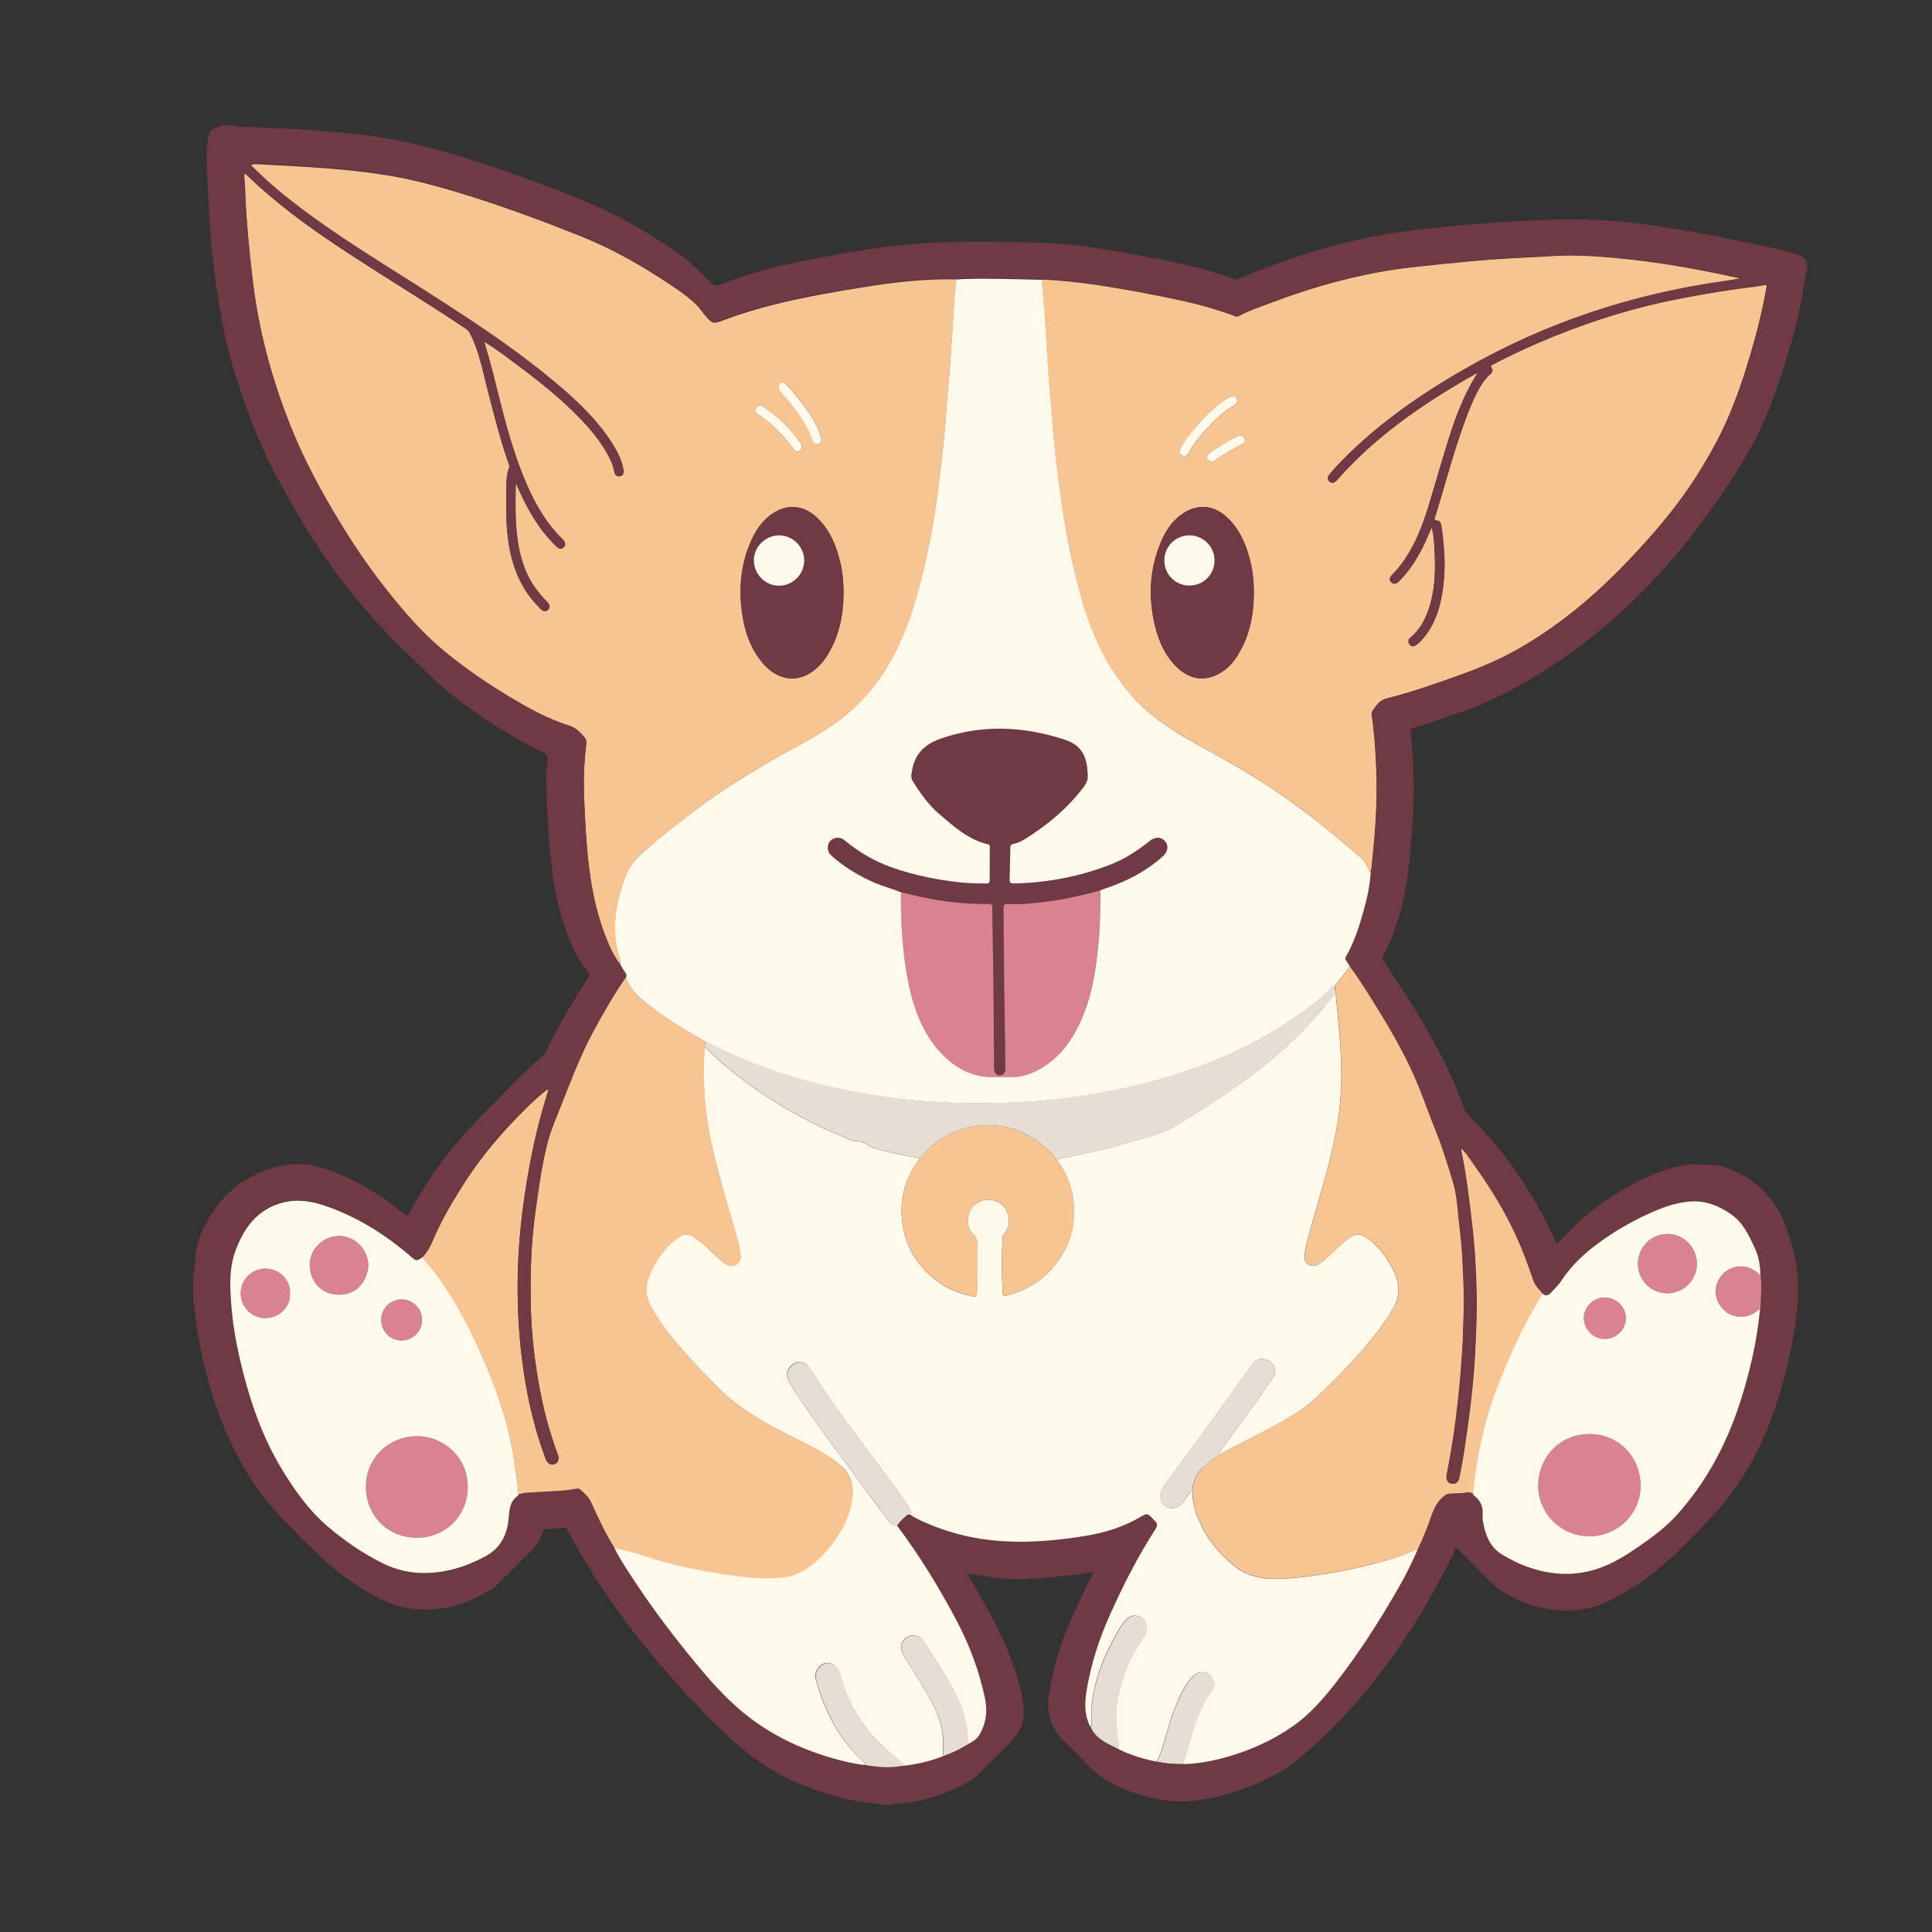 <?xml version="1.0" encoding="UTF-8"?>
<svg xmlns="http://www.w3.org/2000/svg" xmlns:xlink="http://www.w3.org/1999/xlink" width="375pt" height="375pt" viewBox="0 0 375 375" version="1.2">
<rect x="0" y="0" width="375" height="375" fill="#333333" stroke="none"/>
<defs>
<clipPath id="clip1">
  <path d="M 37.5 24.285 L 350.965 24.285 L 350.965 350.363 L 37.5 350.363 Z M 37.5 24.285 "/>
</clipPath>
</defs>
<g id="surface1">
<path style=" stroke:none;fill-rule:nonzero;fill:rgb(97.249%,77.249%,57.249%);fill-opacity:1;" d="M 181.949 96.051 C 182.453 92.422 182.82 88.797 183.238 85.168 C 183.488 82.91 183.59 80.637 183.773 78.363 C 184.043 75.105 184.344 71.844 184.578 68.582 C 184.695 66.844 184.812 65.09 184.93 63.352 C 185.113 60.477 185.23 57.602 185.598 54.723 C 185.613 54.559 185.598 54.391 185.598 54.223 C 179.508 54.074 173.469 54.793 167.477 55.762 C 158.324 57.25 149.188 58.855 140.453 62.148 C 138.297 62.965 138.297 62.883 136.738 61.059 C 136.172 60.391 135.703 59.641 135.031 59.02 C 132.906 57.031 130.465 55.477 128.023 53.906 C 123.168 50.762 118.117 48.02 112.746 45.863 C 105.902 43.105 98.977 40.547 91.945 38.309 C 87.297 36.836 82.609 35.465 77.824 34.512 C 68.621 32.723 59.27 32.391 49.965 31.871 C 49.562 31.855 49.129 31.805 48.762 32.07 C 48.844 32.406 49.129 32.574 49.348 32.773 C 52.207 35.633 55.336 38.207 58.566 40.633 C 65.344 45.715 72.555 50.176 79.699 54.707 C 89.738 61.078 99.777 67.465 108.848 75.223 C 112.613 78.43 116.125 81.875 118.805 86.086 C 119.809 87.66 120.695 89.297 121.012 91.188 C 121.113 91.789 120.996 92.355 120.273 92.457 C 119.574 92.559 119.289 92.039 119.203 91.438 C 119.086 90.719 118.836 90.051 118.535 89.398 C 117.164 86.457 115.172 83.965 112.965 81.625 C 109.031 77.461 104.531 73.918 99.945 70.508 C 98.055 69.102 96.164 67.664 94.141 66.426 C 94.09 66.359 94.023 66.293 93.957 66.41 C 93.938 66.426 94.004 66.492 94.039 66.527 C 95.262 70.539 96.23 74.602 97.25 78.664 C 98.605 84.031 100.145 89.332 102.387 94.395 C 104.094 98.273 106.219 101.871 109.297 104.844 C 109.918 105.445 109.785 106.215 109.098 106.449 C 108.578 106.633 108.246 106.332 107.926 106.016 C 106.086 104.242 104.562 102.238 103.258 100.047 C 102.105 98.125 101.148 96.102 100.129 93.844 C 100.113 94.195 100.098 94.328 100.098 94.445 C 100.047 97.809 99.996 101.184 100.43 104.527 C 100.898 108.039 101.871 111.367 103.977 114.293 C 104.699 115.293 105.5 116.195 106.355 117.082 C 106.738 117.484 106.789 117.938 106.402 118.355 C 106.02 118.754 105.551 118.723 105.133 118.387 C 104.98 118.27 104.848 118.121 104.715 117.984 C 100.547 113.855 98.926 108.691 98.438 103.023 C 98.207 100.18 98.254 97.34 98.289 94.512 C 98.305 93.258 98.371 92.004 98.84 90.82 C 98.941 90.566 98.859 90.383 98.789 90.184 C 97.133 85.52 95.965 80.723 94.707 75.957 C 93.703 72.094 93.02 68.133 91.129 64.555 C 90.926 64.172 90.641 63.969 90.34 63.77 C 83.012 58.836 75.449 54.289 68.055 49.457 C 61.777 45.363 55.637 41.066 50.066 36.016 C 49.23 35.266 48.426 34.48 47.555 33.66 C 47.488 33.828 47.438 33.91 47.438 33.977 C 47.355 34.711 47.523 35.414 47.555 36.133 C 47.738 42.234 48.324 48.289 49.047 54.355 C 50.199 64.152 52.742 73.582 56.391 82.727 C 58.348 87.625 60.676 92.324 63.301 96.902 C 66.781 102.973 70.531 108.875 74.879 114.359 C 78.344 118.723 81.957 122.949 86.293 126.527 C 90.191 129.738 94.34 132.598 98.656 135.207 C 102.457 137.496 106.32 139.652 110.586 140.988 C 111.941 141.406 112.777 142.379 113.598 143.379 C 113.816 143.648 113.852 143.984 113.801 144.332 C 113.449 147.426 113.246 150.535 113.348 153.645 C 113.465 157.406 113.648 161.152 113.969 164.898 C 114.453 170.582 115.371 176.164 117.43 181.516 C 118.234 183.605 119.086 185.645 120.508 187.398 C 120.508 186.297 120.039 185.309 119.824 184.238 C 118.805 179.059 119.738 174.191 121.781 169.395 C 122.734 167.172 124.477 165.75 126.184 164.277 C 129.477 161.418 132.906 158.727 136.438 156.152 C 140.488 153.211 144.723 150.535 149.055 148.027 C 153.172 145.637 157.438 143.531 161.402 140.871 C 166.039 137.762 169.688 133.75 172.516 128.969 C 175.727 123.555 177.602 117.633 179.074 111.566 C 180.312 106.449 181.215 101.27 181.949 96.051 Z M 151.129 75.121 C 151.098 74.688 151.348 74.418 151.684 74.25 C 152.066 74.066 152.383 74.316 152.637 74.57 C 153.809 75.773 154.812 77.094 155.816 78.43 C 157.02 80.035 158.141 81.691 158.926 83.547 C 159.109 83.996 159.246 84.484 159.395 84.969 C 159.578 85.551 159.328 85.988 158.793 86.156 C 158.207 86.32 157.84 85.969 157.672 85.418 C 157.172 83.715 156.301 82.207 155.281 80.754 C 154.09 79.066 152.785 77.477 151.465 75.906 C 151.262 75.672 151.078 75.438 151.129 75.121 Z M 146.797 79.184 C 147.23 78.562 147.852 78.73 148.352 79.066 C 151.129 80.953 153.504 83.277 155.43 86.055 C 155.562 86.238 155.664 86.438 155.648 86.672 C 155.699 87.156 155.43 87.492 155.012 87.641 C 154.477 87.828 154.16 87.41 153.941 87.039 C 153.07 85.668 151.918 84.531 150.777 83.395 C 149.742 82.344 148.586 81.422 147.363 80.605 C 146.863 80.27 146.312 79.852 146.797 79.184 Z M 160.617 127.148 C 159.98 128.168 159.227 129.086 158.309 129.871 C 154.828 132.816 150.797 132.027 147.969 128.637 C 145.625 125.828 144.504 122.484 144.02 118.938 C 143.348 114.059 143.801 109.277 145.891 104.746 C 146.711 102.957 147.785 101.336 149.355 100.113 C 152.5 97.656 155.98 97.855 158.809 100.715 C 161.203 103.141 162.406 106.164 163.145 109.41 C 163.578 111.281 163.746 113.203 163.711 115.125 C 163.695 119.391 162.895 123.453 160.617 127.148 Z M 160.617 127.148 "/>
<path style=" stroke:none;fill-rule:nonzero;fill:rgb(97.249%,77.249%,57.249%);fill-opacity:1;" d="M 342.332 55.375 C 340.641 55.676 338.918 55.859 337.211 56.094 C 332.574 56.766 327.941 57.551 323.355 58.535 C 314.738 60.391 306.441 63.168 298.359 66.66 C 295.445 67.914 292.586 69.301 289.773 70.758 C 289.457 70.926 289.188 71.023 289.508 71.461 C 289.859 71.926 289.59 72.363 289.207 72.695 C 288.535 73.266 288.016 73.949 287.551 74.688 C 286.328 76.625 285.457 78.73 284.652 80.871 C 282.211 87.293 280.555 93.945 278.496 100.48 C 278.379 100.832 278.363 101.066 278.848 101.066 C 279.434 101.082 279.652 101.535 279.734 102.02 C 279.984 103.66 280.172 105.332 280.285 106.984 C 280.473 109.695 280.355 112.367 279.938 115.043 C 279.449 118.188 278.48 121.145 276.438 123.668 C 275.969 124.254 275.469 124.824 274.832 125.242 C 274.379 125.543 273.91 125.543 273.578 125.074 C 273.242 124.621 273.309 124.172 273.727 123.805 C 275.852 122.031 276.941 119.676 277.66 117.082 C 278.648 113.488 278.613 109.812 278.395 106.148 C 278.328 104.945 278.277 103.691 277.859 102.406 C 277.41 103.457 277.023 104.395 276.59 105.332 C 275.301 108.09 273.711 110.664 271.535 112.852 C 271.086 113.305 270.551 113.57 270.012 112.988 C 269.496 112.434 269.828 111.969 270.246 111.531 C 271.973 109.828 273.258 107.82 274.363 105.68 C 276.523 101.535 277.594 97.004 278.949 92.574 C 281.023 85.785 282.746 78.867 286.578 72.746 C 286.629 72.68 286.746 72.547 286.73 72.527 C 286.594 72.395 286.512 72.512 286.43 72.598 C 286.328 72.629 286.211 72.664 286.125 72.715 C 276.305 78.312 267.035 84.633 259.504 93.211 C 258.988 93.793 258.418 93.879 258 93.445 C 257.48 92.91 257.766 92.422 258.148 91.973 C 259.656 90.168 261.312 88.527 263.035 86.922 C 269.477 80.906 276.723 75.973 284.371 71.609 C 300.113 62.598 317.031 57.031 334.984 54.559 C 335.957 54.422 336.91 54.238 337.863 54.074 C 329.883 52.285 321.883 50.848 313.77 50.094 C 310.824 49.824 307.879 49.609 304.918 49.594 C 302.023 49.574 299.129 49.875 296.234 49.992 C 288.973 50.293 281.742 51.047 274.496 51.832 C 264.758 52.887 255.422 55.461 246.305 58.922 C 244.297 59.672 242.254 60.34 240.363 61.395 C 240.078 61.562 239.895 61.43 239.66 61.344 C 236.332 60.125 232.949 59.137 229.488 58.387 C 223.832 57.164 218.145 56.078 212.402 55.242 C 209.039 54.758 205.66 54.406 202.266 54.258 C 202.129 55.609 202.43 56.949 202.516 58.301 C 202.582 59.34 202.648 60.41 202.75 61.445 C 203 64.438 203.102 67.43 203.301 70.422 C 203.551 73.984 203.82 77.562 204.137 81.121 C 204.438 84.465 204.758 87.793 205.141 91.121 C 206.062 98.91 207.316 106.652 209.34 114.242 C 210.395 118.168 211.668 122.016 213.457 125.676 C 214.996 128.82 216.906 131.746 219.18 134.453 C 222.594 138.5 226.879 141.406 231.445 143.934 C 237.367 147.191 243.273 150.484 248.832 154.348 C 252.645 156.988 256.344 159.816 259.855 162.84 C 261.262 164.062 262.703 165.246 264.125 166.453 C 264.625 166.871 264.926 167.438 265.246 168.008 C 265.496 168.441 265.578 168.961 266.016 169.277 C 266.066 169.059 266.148 168.859 266.184 168.641 C 266.816 162.723 267.32 156.789 267.168 150.836 C 267.07 146.824 266.816 142.828 266.25 138.852 C 266.215 138.566 266.199 138.266 266.348 138.031 C 267.035 136.996 267.805 135.906 269.008 135.605 C 273.797 134.402 278.445 132.781 283.098 131.125 C 287.383 129.605 291.566 127.816 295.48 125.508 C 302.91 121.145 309.453 115.66 315.41 109.477 C 320.578 104.109 325.449 98.508 329.43 92.172 C 331.605 88.73 333.598 85.184 335.234 81.473 C 337.059 77.359 338.465 73.113 339.738 68.816 C 340.992 64.57 342.078 60.293 342.832 55.91 C 342.984 55.426 342.965 55.258 342.332 55.375 Z M 241.57 85.102 C 241.836 85.688 241.469 86.039 240.984 86.289 C 239.242 87.207 237.504 88.16 235.914 89.332 C 235.695 89.496 235.477 89.547 235.191 89.547 C 234.844 89.582 234.539 89.465 234.375 89.113 C 234.188 88.746 234.289 88.41 234.59 88.129 C 235.242 87.457 236.062 87.039 236.832 86.555 C 237.902 85.852 239.023 85.25 240.18 84.668 C 240.781 84.367 241.285 84.5 241.57 85.102 Z M 229.219 86.855 C 230.258 85.035 231.613 83.445 233 81.906 C 234.406 80.371 235.93 78.949 237.637 77.746 C 238.137 77.395 238.656 77.078 239.277 76.977 C 239.695 76.961 240.012 77.125 240.113 77.527 C 240.246 77.996 240.129 78.414 239.66 78.664 C 237.922 79.586 236.48 80.906 235.145 82.309 C 233.52 83.98 231.965 85.719 230.824 87.777 C 230.543 88.293 230.191 88.746 229.52 88.461 C 228.953 88.211 228.836 87.523 229.219 86.855 Z M 240.246 127.148 C 239.578 128.234 238.773 129.238 237.738 130.023 C 234.59 132.414 231.145 132.211 228.332 129.422 C 226.176 127.281 224.953 124.605 224.234 121.695 C 222.793 115.895 223.078 110.211 225.539 104.727 C 226.344 102.938 227.43 101.316 229.004 100.098 C 232.148 97.641 235.645 97.855 238.457 100.699 C 240.883 103.141 242.07 106.199 242.805 109.477 C 243.227 111.332 243.359 113.223 243.359 115.109 C 243.359 119.391 242.539 123.469 240.246 127.148 Z M 240.246 127.148 "/>
<path style=" stroke:none;fill-rule:nonzero;fill:rgb(97.249%,77.249%,57.249%);fill-opacity:1;" d="M 161.188 282.961 C 158.359 281.004 155.211 279.617 152.168 278.078 C 147.449 275.688 142.98 272.98 139.25 269.168 C 137.293 267.16 135.336 265.141 133.445 263.051 C 131.219 260.59 129.094 258.051 127.352 255.242 C 126.383 253.672 125.395 252.031 125.527 250.059 C 125.613 248.855 125.996 247.719 126.516 246.648 C 127.77 244.059 129.43 241.801 131.836 240.145 C 132.824 239.477 133.797 239.477 134.781 240.145 C 135.887 240.863 136.855 241.734 137.793 242.652 C 138.68 243.539 139.602 244.391 140.605 245.145 C 141.34 245.695 142.16 245.98 142.996 245.461 C 143.852 244.926 143.867 244.008 143.734 243.137 C 143.566 242.133 143.332 241.133 143.066 240.145 C 141.828 235.715 140.473 231.301 139.316 226.855 C 138.195 222.539 137.191 218.195 136.875 213.715 C 136.738 211.891 136.621 210.051 136.656 208.23 C 136.691 206.574 136.574 204.887 136.926 203.25 C 136.926 202.914 136.926 202.578 136.926 202.227 C 136.809 202.145 136.707 202.043 136.59 201.977 C 133.344 200.156 130.148 198.25 127.152 196.027 C 124.828 194.305 122.484 192.598 121.496 189.672 C 119.188 193 117.18 196.492 115.254 200.039 C 112.68 204.785 110.789 209.852 108.797 214.867 C 107.91 217.109 106.922 219.332 106.32 221.656 C 105.148 226.219 104.512 230.898 103.879 235.582 C 103.156 240.812 102.957 246.062 102.992 251.312 C 103.008 255.227 103.242 259.152 103.727 263.051 C 104.262 267.246 105 271.375 106.07 275.469 C 106.688 277.828 107.441 280.152 108.293 282.441 C 108.598 283.246 108.328 283.914 107.66 284.18 C 106.973 284.465 106.336 284.148 105.984 283.363 C 105.902 283.16 105.836 282.945 105.75 282.742 C 103.375 276.355 102.004 269.754 101.219 263 C 100.648 258.184 100.43 253.352 100.48 248.504 C 100.547 242.887 101.051 237.305 101.887 231.734 C 102.723 226.137 103.828 220.586 105.398 215.152 C 105.75 213.949 106.102 212.727 106.473 211.473 C 106.07 211.539 105.887 211.758 105.668 211.926 C 103.742 213.445 102.035 215.203 100.312 216.957 C 96.215 221.172 92.551 225.684 89.453 230.684 C 87.48 233.875 85.555 237.121 84.102 240.598 C 83.562 241.867 82.961 243.055 81.992 244.039 C 82.559 245.059 83.465 245.828 84.168 246.75 C 87.797 251.48 90.574 256.695 93.02 262.098 C 94.691 265.789 96.18 269.551 97.418 273.43 C 98.672 277.375 99.512 281.406 100.098 285.5 C 100.312 287.055 100.582 288.629 100.613 290.199 C 101.148 289.965 101.719 289.883 102.305 289.848 C 105.516 289.582 108.762 289.648 111.941 289.062 C 112.125 289.027 112.328 288.98 112.496 289.129 C 113.383 289.863 114.25 290.582 114.738 291.672 C 116.109 294.715 117.516 297.738 119.289 300.566 C 121.48 301.031 123.637 301.602 125.781 302.32 C 129.828 303.656 134.012 304.594 138.23 305.297 C 142.246 305.965 146.262 306.602 150.359 306.414 C 151.715 306.348 153.07 306.25 154.359 305.73 C 156.652 304.812 158.527 303.273 160.148 301.469 C 162.59 298.742 164.48 295.684 165.25 292.055 C 165.719 289.863 165.688 287.758 164.332 285.836 C 163.512 284.566 162.34 283.781 161.188 282.961 Z M 161.188 282.961 "/>
<path style=" stroke:none;fill-rule:nonzero;fill:rgb(97.249%,77.249%,57.249%);fill-opacity:1;" d="M 293.539 238.207 C 291.281 233.59 288.504 229.297 285.492 225.133 C 284.938 224.379 284.469 223.562 283.668 222.891 C 283.668 223.16 283.633 223.328 283.668 223.477 C 284.621 228.023 285.156 232.621 285.707 237.219 C 286.262 241.949 286.547 246.699 286.629 251.445 C 286.695 255.375 286.496 259.305 286.293 263.215 C 286.145 265.875 285.91 268.551 285.609 271.191 C 285.238 274.469 284.789 277.746 284.305 281.004 C 284.02 282.945 283.633 284.883 283.266 286.82 C 283.098 287.691 282.547 288.094 281.809 287.977 C 281.09 287.875 280.738 287.309 280.824 286.402 C 280.84 286.238 280.871 286.07 280.906 285.902 C 281.105 284.832 281.309 283.781 281.508 282.711 C 282.16 279.016 282.664 275.305 283.066 271.574 C 283.418 268.348 283.684 265.105 283.883 261.863 C 284.02 259.773 284.02 257.684 284.117 255.609 C 284.305 252.066 284.07 248.539 283.934 245.012 C 283.816 242.203 283.484 239.41 283.184 236.633 C 282.949 234.477 282.848 232.305 282.277 230.215 C 281.66 227.891 280.891 225.602 280.137 223.293 C 279.266 220.617 278.113 218.059 277.156 215.438 C 276.105 212.527 275 209.652 273.645 206.875 C 271.469 202.363 268.891 198.051 266.23 193.82 C 264.91 191.73 263.605 189.621 262.117 187.648 C 261.746 187.836 261.613 188.219 261.363 188.52 C 260.594 189.457 259.84 190.391 259.086 191.328 C 259.137 191.781 259.203 192.23 259.254 192.684 C 259.32 193.234 259.371 193.785 259.438 194.336 C 259.656 196.379 259.809 198.418 259.992 200.457 C 260.242 203.281 260.359 206.105 260.375 208.934 C 260.375 210.555 260.309 212.191 260.156 213.832 C 259.84 217.375 259.137 220.852 258.336 224.297 C 257.145 229.344 255.574 234.293 254.184 239.293 C 253.781 240.73 253.363 242.184 253.246 243.672 C 253.199 244.41 253.398 245.078 254.086 245.461 C 254.754 245.828 255.441 245.73 256.059 245.328 C 256.426 245.094 256.793 244.828 257.129 244.523 C 258.453 243.34 259.758 242.117 261.078 240.93 C 263.02 239.207 264.09 239.207 266.047 240.762 C 268.004 242.336 269.379 244.34 270.48 246.531 C 271.754 249.023 271.887 251.531 270.398 253.988 C 269.711 255.125 269.008 256.262 268.223 257.348 C 264.875 261.91 260.977 266.008 256.93 269.938 C 255.273 271.543 253.516 273.047 251.559 274.301 C 246.738 277.375 241.453 279.566 236.516 282.441 C 235.379 283.363 234.09 284.082 233.117 285.219 C 232.133 286.355 231.613 287.656 231.48 289.129 C 231.43 290.816 231.746 292.457 232.332 294.027 C 233.789 297.941 236.215 301.148 239.441 303.809 C 242.004 305.914 245.016 306.484 248.094 306.414 C 251.039 306.348 254 305.996 256.93 305.512 C 262.082 304.66 267.168 303.574 272.137 301.918 C 273.191 301.566 274.145 300.98 275.266 300.781 C 276.32 298.574 277.242 296.301 278.027 293.996 C 278.531 292.539 279.234 291.27 280.473 290.316 C 280.789 290.066 281.105 289.914 281.523 289.914 C 282.547 289.883 283.582 289.883 284.605 289.715 C 285.191 289.613 285.625 289.699 286.059 290.082 C 286.242 286.789 286.812 283.527 287.465 280.301 C 288.871 273.43 291.43 266.961 294.359 260.609 C 295.797 257.5 297.422 254.488 299.211 251.562 C 299.328 251.379 299.379 251.164 299.461 250.945 C 298.793 250.141 298.059 249.422 297.707 248.371 C 296.484 244.941 295.145 241.516 293.539 238.207 Z M 293.539 238.207 "/>
<path style=" stroke:none;fill-rule:nonzero;fill:rgb(97.249%,77.249%,57.249%);fill-opacity:1;" d="M 205.176 225.117 C 203.316 222.859 201.176 221.02 198.465 219.816 C 195.305 218.41 192.039 218.094 188.695 218.68 C 184.562 219.398 181.23 221.59 178.555 224.781 C 175.441 228.945 174.32 233.574 175.391 238.656 C 176.246 242.703 178.402 245.965 181.684 248.473 C 183.824 250.109 186.25 251.078 188.859 251.629 C 189.23 251.715 189.598 251.781 189.613 251.195 C 189.648 250.344 189.73 249.473 189.75 248.621 C 189.766 246.363 189.715 244.105 189.781 241.852 C 189.816 240.863 189.598 240.129 188.844 239.426 C 187.742 238.422 187.59 236.551 188.277 235.098 C 189.012 233.492 190.703 232.773 191.973 232.84 C 193.531 232.922 194.816 233.66 195.469 235.145 C 196.105 236.602 195.988 238.023 195.02 239.324 C 194.836 239.578 194.633 239.777 194.617 240.113 C 194.582 241.297 194.516 242.504 194.465 243.688 C 194.398 246.031 194.535 248.355 194.602 250.695 C 194.617 251.43 194.785 251.598 195.52 251.414 C 199.52 250.426 202.734 248.254 205.207 244.992 C 207.5 241.969 208.57 238.473 208.488 234.711 C 208.406 231.199 207.285 227.973 205.176 225.117 Z M 205.176 225.117 "/>
<path style=" stroke:none;fill-rule:nonzero;fill:rgb(90.199%,87.059%,83.139%);fill-opacity:1;" d="M 172.23 294.848 C 172.715 295.48 173.148 296.301 174.188 296.168 C 174.672 295.434 175.309 294.848 175.961 294.262 C 176.277 293.977 176.547 293.945 176.898 294.145 C 176.863 293.594 176.766 293.059 176.445 292.574 C 174.453 289.496 172.164 286.637 170.004 283.695 C 165.652 277.777 161.137 271.977 157.289 265.691 C 156.566 264.52 155.312 264.137 154.207 264.703 C 153.004 265.324 152.5 266.695 153.086 267.965 C 153.406 268.633 153.789 269.285 154.207 269.922 C 157.855 275.52 161.871 280.871 165.855 286.238 C 167.996 289.098 170.086 291.988 172.23 294.848 Z M 172.23 294.848 "/>
<path style=" stroke:none;fill-rule:nonzero;fill:rgb(90.199%,87.059%,83.139%);fill-opacity:1;" d="M 220.719 313.656 C 219.684 313.453 218.914 314.055 218.293 314.793 C 217.559 315.66 217.023 316.68 216.469 317.668 C 213.641 322.801 211.684 328.168 211.852 334.133 C 211.867 334.504 211.984 334.922 211.719 335.254 C 211.836 335.504 211.953 335.758 212.086 335.988 C 213.289 337.848 215.297 338.598 217.156 339.551 C 217.305 338.816 217.055 338.113 216.973 337.41 C 216.672 335.039 216.504 332.648 216.906 330.289 C 217.707 325.727 219.414 321.512 222.125 317.699 C 223.297 316.094 222.578 314.008 220.719 313.656 Z M 220.719 313.656 "/>
<path style=" stroke:none;fill-rule:nonzero;fill:rgb(90.199%,87.059%,83.139%);fill-opacity:1;" d="M 187.941 337.879 C 187.941 334.719 186.969 331.812 185.613 329.02 C 183.84 325.359 181.398 322.098 179.391 318.57 C 178.906 317.734 177.652 317.266 176.863 317.5 C 175.375 317.953 174.238 319.371 175.477 321.379 C 177.082 324.004 178.754 326.613 180.293 329.27 C 182.02 332.262 183.273 335.422 183.09 338.984 C 183.055 339.617 183.121 340.254 183.141 340.906 C 184.895 340.305 186.57 339.484 188.125 338.48 C 187.926 338.332 187.941 338.098 187.941 337.879 Z M 187.941 337.879 "/>
<path style=" stroke:none;fill-rule:nonzero;fill:rgb(90.199%,87.059%,83.139%);fill-opacity:1;" d="M 175.059 342.242 C 173.184 340.555 171.242 338.949 169.535 337.078 C 167.16 334.469 165.469 331.477 164.199 328.215 C 163.73 327.027 163.41 325.793 162.992 324.59 C 162.559 323.316 160.953 322.246 159.598 323.133 C 158.609 323.785 158.09 324.941 158.426 326.109 C 160.066 331.859 162.609 337.094 166.941 341.34 C 167.344 341.742 167.914 342.027 168.031 342.66 C 170.473 343.078 172.934 343.297 175.391 342.793 C 175.391 342.543 175.223 342.395 175.059 342.242 Z M 175.059 342.242 "/>
<path style=" stroke:none;fill-rule:nonzero;fill:rgb(90.199%,87.059%,83.139%);fill-opacity:1;" d="M 231.613 325.359 C 229.957 327.098 229.035 329.305 228.117 331.477 C 226.691 334.887 226.156 338.598 224.586 341.957 C 226.293 342.328 228.031 342.477 229.789 342.426 C 229.855 341.441 230.375 340.586 230.625 339.652 C 231.715 335.688 232.785 331.711 235.262 328.301 C 235.645 327.781 235.93 327.145 235.73 326.426 C 235.191 324.59 232.953 323.953 231.613 325.359 Z M 231.613 325.359 "/>
<path style=" stroke:none;fill-rule:nonzero;fill:rgb(90.199%,87.059%,83.139%);fill-opacity:1;" d="M 259.035 191.328 C 258.703 191.363 258.52 191.629 258.301 191.848 C 256.375 193.871 254.133 195.523 251.859 197.113 C 247.574 200.09 243.039 202.613 238.273 204.734 C 233.488 206.859 228.551 208.566 223.496 209.902 C 217.141 211.574 210.695 212.762 204.156 213.445 C 200.84 213.781 197.512 213.98 194.199 214.047 C 188.812 214.164 183.406 214.098 178.035 213.598 C 175.477 213.363 172.914 213.094 170.371 212.695 C 165.469 211.926 160.617 210.906 155.848 209.566 C 150.512 208.062 145.309 206.207 140.305 203.816 C 139.184 203.281 138.094 202.629 136.926 202.195 C 136.926 202.531 136.926 202.863 136.926 203.215 C 137.711 203.984 138.465 204.805 139.281 205.539 C 141.711 207.711 144.254 209.719 146.93 211.539 C 152.367 215.25 158.074 218.445 164.215 220.836 C 164.852 221.086 165.469 221.57 166.156 221.488 C 166.926 221.387 167.512 221.637 168.098 222.039 C 168.648 222.426 169.234 222.727 169.887 222.91 C 172.746 223.695 175.645 224.281 178.57 224.781 C 181.25 221.57 184.578 219.398 188.711 218.68 C 192.039 218.094 195.32 218.41 198.484 219.816 C 201.191 221.02 203.336 222.875 205.191 225.117 C 205.309 225.066 205.426 224.965 205.559 224.949 C 210.277 223.98 214.996 222.977 219.633 221.59 C 222.543 220.719 225.539 220.117 228.215 218.496 C 232.566 215.871 236.867 213.145 240.984 210.168 C 244.062 207.945 247.055 205.605 249.867 203.031 C 251.977 201.09 253.984 199.07 255.859 196.895 C 257.027 195.523 258.051 194.055 259.254 192.699 C 259.152 192.23 259.086 191.781 259.035 191.328 Z M 259.035 191.328 "/>
<path style=" stroke:none;fill-rule:nonzero;fill:rgb(90.199%,87.059%,83.139%);fill-opacity:1;" d="M 245.418 263.801 C 244.414 263.617 243.594 264.102 243.023 264.855 C 241.133 267.414 239.309 270.039 237.434 272.629 C 234.391 276.824 231.312 281.004 228.281 285.199 C 227.328 286.52 226.258 287.773 225.473 289.211 C 224.82 290.418 225.121 291.535 226.227 292.355 C 227.145 293.043 228.25 292.859 229.219 291.953 C 230.09 291.137 230.574 290 231.43 289.164 C 231.562 287.691 232.082 286.387 233.066 285.25 C 234.055 284.129 235.328 283.395 236.465 282.477 C 236.266 282.207 236.566 282.059 236.664 281.922 C 238.188 279.801 239.727 277.695 241.25 275.586 C 243.141 272.98 245.066 270.406 246.84 267.73 C 247.191 267.195 247.543 266.645 247.477 265.977 C 247.359 264.938 246.488 264 245.418 263.801 Z M 245.418 263.801 "/>
<g clip-path="url(#clip1)" clip-rule="nonzero">
<path style=" stroke:none;fill-rule:nonzero;fill:rgb(43.919%,22.749%,26.669%);fill-opacity:1;" d="M 274.332 141.34 C 277.074 140.438 279.801 139.453 282.562 138.551 C 289.977 136.141 296.684 132.363 303.059 128 C 309.902 123.32 316.109 117.82 321.75 111.734 C 327.508 105.531 332.477 98.727 337.043 91.605 C 339.371 87.977 341.395 84.148 343.066 80.168 C 344.992 75.555 346.43 70.789 347.82 66.008 C 349.125 61.512 349.91 56.914 350.695 52.301 C 350.965 50.777 350.578 50.078 349.109 49.523 C 346.797 48.656 344.371 48.188 341.961 47.668 C 335.07 46.164 328.16 44.828 321.18 43.809 C 315.191 42.938 309.152 42.453 303.094 42.586 C 293.941 42.789 284.84 43.539 275.734 44.527 C 265.664 45.613 255.957 48.086 246.52 51.699 C 244.465 52.484 242.371 53.168 240.43 54.223 C 240.215 54.34 240.027 54.305 239.812 54.238 C 235.613 52.719 231.312 51.566 226.945 50.68 C 221.32 49.543 215.668 48.504 209.977 47.754 C 205.91 47.219 201.812 47.051 197.711 47 C 189.633 46.918 181.531 46.75 173.484 47.734 C 166.758 48.555 160.098 49.777 153.473 51.164 C 148.82 52.133 144.305 53.504 139.867 55.211 C 138.949 55.559 138.465 55.41 137.812 54.758 C 135.352 52.215 132.859 49.707 129.777 47.887 C 129.211 47.551 128.641 47.184 128.09 46.816 C 123.203 43.625 118.102 40.863 112.68 38.691 C 107.039 36.418 101.367 34.293 95.594 32.371 C 89.957 30.484 84.301 28.711 78.477 27.523 C 68.723 25.484 58.801 25.117 48.895 24.664 C 47.672 24.613 46.418 24.75 45.215 24.332 C 44.496 24.332 43.758 24.332 43.039 24.332 C 42.988 24.383 42.938 24.465 42.871 24.48 C 40.746 25.066 40.43 25.52 40.211 28.211 C 39.941 31.555 40.293 34.898 40.43 38.223 C 40.73 45.93 41.516 53.605 42.871 61.211 C 44.094 68.148 46.152 74.836 48.676 81.406 C 50 84.867 51.473 88.262 53.195 91.555 C 59.703 104.043 67.484 115.613 77.656 125.492 C 81.59 129.32 85.406 133.266 89.855 136.527 C 94.809 140.152 99.98 143.414 105.5 146.121 C 106.152 146.441 106.371 146.793 106.305 147.512 C 106.152 149.164 105.984 150.855 106.035 152.508 C 106.086 154.73 106.203 156.957 106.32 159.18 C 106.57 163.461 106.891 167.738 107.609 171.969 C 108.363 176.414 109.633 180.695 111.609 184.758 C 112.262 186.113 113.129 187.348 114.035 188.555 C 114.418 189.055 114.402 189.422 114.051 189.957 C 111.074 194.473 108.379 199.152 106.035 204.016 C 105.887 204.316 105.75 204.602 105.484 204.836 C 101.148 208.531 97.285 212.711 93.301 216.758 C 89.504 220.617 86.008 224.73 83.098 229.312 C 81.859 231.27 80.602 233.207 79.547 235.262 C 79.215 235.934 79.031 236.098 78.359 235.547 C 73.824 231.836 68.855 228.844 63.301 226.906 C 60.156 225.816 57.078 225.652 53.73 226.504 C 46.234 228.41 41.582 233.191 38.773 240.113 C 37.918 242.203 38.004 244.477 37.668 246.648 C 37.633 246.883 37.77 247.148 37.5 247.332 C 37.5 249.004 37.5 250.676 37.5 252.348 C 37.801 253.621 37.801 254.926 37.984 256.195 C 39.125 264.168 41.133 271.895 44.445 279.266 C 47.32 285.652 51.219 291.336 56.223 296.25 C 59.77 299.762 63.152 303.441 67.266 306.316 C 69.727 308.039 72.238 309.711 75.016 310.914 C 78.562 312.449 82.258 312.703 86.059 312.148 C 89.539 311.633 92.582 310.16 95.543 308.387 C 95.93 308.172 96.266 307.855 96.566 307.535 C 98.605 305.512 100.598 303.457 102.672 301.469 C 103.91 300.281 104.797 298.895 105.383 297.305 C 105.516 296.938 105.684 296.785 106.086 296.77 C 107.207 296.719 108.312 296.637 109.414 296.535 C 109.801 296.504 109.953 296.652 110.117 296.953 C 116.375 308.707 124.324 319.238 133.344 328.984 C 136.891 332.812 140.59 336.543 144.637 339.887 C 149.539 343.914 155.129 346.555 161.168 348.363 C 164.246 349.281 167.395 349.898 170.59 350.152 C 170.738 350.168 170.941 350.117 171.023 350.316 C 171.742 350.316 172.48 350.316 173.199 350.316 C 173.316 350.152 173.484 350.184 173.652 350.168 C 177.398 349.867 181.031 349.047 184.496 347.559 C 186.316 346.773 188.16 345.973 189.613 344.602 C 192.039 342.309 194.418 339.938 196.707 337.512 C 198.164 335.973 198.816 333.969 198.699 331.91 C 198.516 328.75 197.547 325.727 196.508 322.766 C 194.785 317.836 192.324 313.254 189.664 308.773 C 189.012 307.668 188.375 306.566 187.672 305.395 C 191.855 306.082 195.871 306.785 200.004 306.449 C 204.07 306.113 208.137 305.848 212.254 305.113 C 211.184 307.336 210.195 309.426 209.191 311.5 C 206.984 316.047 205.191 320.762 204.203 325.727 C 203.703 328.215 203.066 330.707 203.738 333.297 C 204.137 334.836 204.824 336.207 205.961 337.344 C 207.703 339.082 209.492 340.754 211.148 342.559 C 213.141 344.734 215.582 346.172 218.262 347.273 C 223.062 349.246 228.031 350.168 233.219 349.332 C 236.246 348.848 239.211 348.043 242.086 346.941 C 245.668 345.57 249.098 343.883 252.059 341.406 C 256.578 337.629 260.777 333.484 264.543 328.969 C 271.57 320.559 277.344 311.312 282.145 301.449 C 282.312 301.098 282.328 300.648 282.629 300.414 C 284.77 302.539 286.914 304.609 289.004 306.734 C 289.992 307.738 291.047 308.605 292.266 309.309 C 297.152 312.082 302.34 313.285 307.93 312.219 C 311.309 311.566 314.203 309.809 317.047 308.02 C 322.938 304.309 327.672 299.277 332.375 294.262 C 338.297 287.977 342.215 280.469 344.875 272.293 C 346.516 267.262 347.754 262.113 348.473 256.863 C 348.992 253.102 349.273 249.324 348.672 245.547 C 348.305 243.156 347.586 240.848 346.797 238.559 C 344.574 232.121 340.141 228.008 333.547 226.203 C 332.391 225.883 331.203 226.27 330.051 226.086 C 328.559 225.852 327.105 226.051 325.664 226.402 C 319.961 227.789 314.988 230.684 310.273 234.043 C 307.527 236 305.203 238.391 302.844 240.766 C 302.156 241.449 302.156 241.449 301.789 240.598 C 300.184 237.004 298.242 233.609 296.148 230.266 C 293.086 225.383 289.488 220.938 285.426 216.84 C 284.906 216.305 284.371 215.77 284.117 215.035 C 281.844 208.312 278.43 202.16 274.766 196.145 C 272.773 192.867 270.633 189.672 268.492 186.48 C 268.258 186.129 268.238 185.895 268.473 185.512 C 269.629 183.52 270.383 181.363 271.117 179.207 C 272.539 174.977 273.242 170.613 273.645 166.199 C 274.113 161.152 274.48 156.102 274.379 151.039 C 274.312 148.062 274.113 145.086 273.828 142.109 C 273.844 141.707 273.863 141.492 274.332 141.34 Z M 269.059 135.625 C 267.855 135.926 267.086 137.012 266.398 138.047 C 266.25 138.281 266.266 138.566 266.301 138.867 C 266.867 142.844 267.117 146.84 267.219 150.855 C 267.371 156.805 266.867 162.738 266.23 168.66 C 266.215 168.875 266.133 169.094 266.066 169.309 C 265.879 171.902 265.363 174.41 264.641 176.902 C 263.773 179.941 262.836 182.969 261.211 185.711 C 261.062 185.977 261.129 186.18 261.277 186.395 C 261.547 186.812 261.797 187.25 262.047 187.668 C 263.539 189.641 264.859 191.746 266.164 193.836 C 268.844 198.082 271.402 202.379 273.578 206.895 C 274.918 209.668 276.02 212.543 277.09 215.453 C 278.047 218.078 279.199 220.652 280.07 223.309 C 280.824 225.602 281.594 227.891 282.211 230.23 C 282.762 232.32 282.879 234.512 283.113 236.652 C 283.418 239.441 283.766 242.234 283.867 245.027 C 284.02 248.555 284.234 252.098 284.051 255.625 C 283.953 257.715 283.953 259.805 283.816 261.879 C 283.602 265.121 283.348 268.367 282.996 271.594 C 282.598 275.32 282.094 279.031 281.441 282.727 C 281.258 283.797 281.039 284.848 280.84 285.918 C 280.805 286.086 280.773 286.254 280.754 286.422 C 280.672 287.324 281.023 287.875 281.742 287.992 C 282.48 288.109 283.031 287.707 283.199 286.84 C 283.566 284.898 283.953 282.977 284.234 281.02 C 284.723 277.762 285.172 274.484 285.543 271.207 C 285.844 268.551 286.078 265.891 286.227 263.234 C 286.445 259.32 286.629 255.391 286.562 251.465 C 286.477 246.699 286.195 241.969 285.641 237.234 C 285.105 232.641 284.57 228.023 283.602 223.492 C 283.566 223.344 283.602 223.176 283.602 222.91 C 284.402 223.578 284.887 224.398 285.426 225.148 C 288.418 229.312 291.215 233.609 293.473 238.223 C 295.094 241.516 296.418 244.961 297.57 248.438 C 297.922 249.508 298.676 250.211 299.328 251.012 C 299.949 251.629 300.449 251.48 301.02 250.879 C 301.754 250.109 302.508 249.355 303.094 248.473 C 305.203 245.246 308.047 242.77 311.176 240.578 C 314.27 238.406 317.535 236.586 321.016 235.098 C 323.391 234.078 325.832 233.273 328.426 233.172 C 331.238 233.059 333.715 234.094 335.988 235.68 C 338.281 237.285 339.402 239.727 340.539 242.152 C 341.328 243.84 341.645 245.645 341.66 247.5 C 341.98 249.656 341.711 251.812 341.594 253.973 C 341.008 260.242 339.602 266.324 337.664 272.293 C 335.035 280.352 331.121 287.691 325.414 294.012 C 323.223 296.434 320.594 298.375 317.902 300.215 C 315.559 301.816 313.148 303.34 310.457 304.293 C 305.469 306.031 300.551 305.68 295.699 303.773 C 294.277 303.207 292.922 302.504 291.598 301.719 C 289.09 300.23 288.234 297.773 287.785 295.113 C 287.715 294.73 287.699 294.328 287.734 293.945 C 287.883 292.305 287.266 291.035 285.926 290.098 C 285.508 289.73 285.074 289.648 284.469 289.73 C 283.465 289.898 282.43 289.898 281.391 289.934 C 280.973 289.949 280.656 290.082 280.336 290.332 C 279.117 291.285 278.395 292.555 277.895 294.012 C 277.109 296.316 276.203 298.59 275.133 300.797 C 273.961 303.422 272.691 305.98 271.27 308.473 C 267.738 314.59 263.941 320.559 259.605 326.16 C 257.047 329.469 254.352 332.648 250.887 335.07 C 246.973 337.812 242.672 339.734 238.09 341.023 C 235.344 341.793 232.566 342.344 229.707 342.395 C 227.949 342.445 226.227 342.293 224.5 341.926 C 221.926 341.441 219.449 340.656 217.09 339.52 C 215.23 338.566 213.223 337.828 212.02 335.957 C 211.867 335.723 211.77 335.473 211.652 335.223 C 210.496 333.098 210.461 330.84 210.832 328.516 C 211.633 323.316 213.223 318.352 215.367 313.555 C 217.941 307.785 220.805 302.152 224.234 296.836 C 224.652 296.184 224.734 295.668 224.082 295.164 C 224.016 295.113 223.965 295.047 223.914 294.98 C 222.727 293.676 222.695 293.66 221.223 294.512 C 217.926 296.434 214.344 297.523 210.613 298.125 C 206.766 298.742 202.867 299.16 198.984 299.242 C 192.426 299.379 186.016 298.324 179.941 295.684 C 178.871 295.215 177.785 294.797 176.832 294.094 C 176.48 293.895 176.211 293.926 175.895 294.211 C 175.242 294.797 174.605 295.383 174.121 296.117 C 178.555 302.035 182.418 308.289 185.816 314.84 C 188.227 319.473 190.031 324.32 191.137 329.453 C 191.688 332.043 191.438 334.453 190.066 336.742 C 189.582 337.562 188.828 337.98 188.059 338.43 C 186.504 339.434 184.828 340.254 183.07 340.855 C 180.578 341.824 177.984 342.461 175.324 342.727 C 172.863 343.211 170.406 343.012 167.961 342.594 C 165.652 342.328 163.41 341.793 161.203 341.141 C 155.164 339.352 149.59 336.691 144.656 332.715 C 140.387 329.285 136.906 325.125 133.492 320.91 C 129.527 316.027 125.797 310.965 122.367 305.68 C 121.262 303.977 120.156 302.285 119.27 300.449 C 117.48 297.621 116.094 294.598 114.719 291.555 C 114.234 290.484 113.363 289.746 112.477 289.012 C 112.293 288.863 112.109 288.91 111.926 288.945 C 108.746 289.531 105.5 289.465 102.289 289.73 C 101.703 289.781 101.133 289.863 100.598 290.082 C 100.582 290.133 100.562 290.199 100.531 290.234 C 98.906 291.301 98.875 292.957 98.707 294.68 C 98.422 297.84 97.133 300.414 94.121 302.035 C 90.508 303.977 86.711 305.16 82.645 305.23 C 79.766 305.277 76.938 304.676 74.312 303.375 C 70.363 301.418 66.781 298.941 63.453 296.082 C 59.77 292.926 57.043 288.996 54.566 284.883 C 51.121 279.164 48.879 272.945 47.223 266.492 C 46.168 262.398 45.297 258.25 44.945 254.02 C 44.609 250.16 44.328 246.266 45.73 242.551 C 47.238 238.559 49.496 235.195 53.812 233.66 C 56.844 232.57 59.789 232.871 62.734 233.844 C 68.875 235.867 74.262 239.207 79.195 243.34 C 79.348 243.457 79.48 243.605 79.633 243.723 C 80.785 244.742 80.785 244.742 81.992 243.922 C 82.961 242.938 83.562 241.75 84.102 240.48 C 85.555 237.004 87.465 233.777 89.453 230.566 C 92.551 225.566 96.215 221.035 100.312 216.84 C 102.02 215.086 103.742 213.328 105.668 211.809 C 105.887 211.641 106.07 211.422 106.473 211.355 C 106.102 212.609 105.75 213.832 105.398 215.035 C 103.828 220.484 102.723 226.02 101.887 231.617 C 101.051 237.188 100.547 242.77 100.48 248.387 C 100.43 253.234 100.648 258.066 101.219 262.883 C 102.004 269.637 103.391 276.238 105.75 282.625 C 105.836 282.828 105.887 283.043 105.984 283.246 C 106.336 284.031 106.957 284.332 107.66 284.062 C 108.344 283.797 108.598 283.129 108.293 282.324 C 107.441 280.035 106.688 277.711 106.07 275.352 C 105 271.273 104.262 267.129 103.727 262.934 C 103.242 259.035 103.008 255.125 102.992 251.195 C 102.957 245.945 103.176 240.695 103.879 235.465 C 104.512 230.781 105.133 226.102 106.32 221.539 C 106.922 219.215 107.91 216.992 108.797 214.75 C 110.789 209.734 112.68 204.688 115.254 199.922 C 117.18 196.379 119.188 192.883 121.496 189.555 C 121.715 189.105 121.465 188.785 121.23 188.438 C 120.961 188.051 120.742 187.648 120.492 187.266 C 119.055 185.512 118.199 183.469 117.414 181.383 C 115.355 176.031 114.453 170.445 113.949 164.762 C 113.633 161.02 113.449 157.258 113.332 153.512 C 113.23 150.402 113.449 147.293 113.781 144.199 C 113.816 143.848 113.781 143.496 113.582 143.246 C 112.746 142.242 111.91 141.273 110.57 140.855 C 106.32 139.52 102.438 137.363 98.641 135.07 C 94.324 132.465 90.172 129.605 86.273 126.395 C 81.941 122.832 78.328 118.605 74.863 114.223 C 70.512 108.742 66.766 102.84 63.285 96.77 C 60.676 92.191 58.332 87.492 56.375 82.594 C 52.727 73.449 50.168 64.02 49.027 54.223 C 48.324 48.172 47.723 42.102 47.539 36 C 47.523 35.281 47.34 34.562 47.422 33.844 C 47.438 33.777 47.473 33.691 47.539 33.527 C 48.41 34.344 49.211 35.129 50.051 35.883 C 55.621 40.934 61.762 45.227 68.035 49.324 C 75.434 54.156 82.996 58.703 90.324 63.637 C 90.625 63.836 90.91 64.035 91.109 64.422 C 93 68.016 93.688 71.977 94.691 75.824 C 95.93 80.605 97.102 85.402 98.773 90.051 C 98.84 90.25 98.926 90.434 98.824 90.684 C 98.355 91.871 98.289 93.125 98.273 94.379 C 98.254 97.223 98.188 100.062 98.422 102.891 C 98.906 108.559 100.547 113.723 104.699 117.852 C 104.832 117.984 104.965 118.137 105.117 118.254 C 105.551 118.605 106.004 118.637 106.387 118.219 C 106.773 117.82 106.723 117.352 106.336 116.949 C 105.484 116.062 104.68 115.145 103.961 114.156 C 101.852 111.23 100.883 107.906 100.414 104.395 C 99.98 101.035 100.027 97.672 100.078 94.312 C 100.078 94.195 100.098 94.062 100.113 93.711 C 101.117 95.969 102.07 97.992 103.242 99.914 C 104.562 102.086 106.086 104.109 107.91 105.883 C 108.246 106.199 108.578 106.5 109.082 106.316 C 109.766 106.066 109.902 105.297 109.281 104.711 C 106.203 101.734 104.078 98.125 102.371 94.262 C 100.145 89.195 98.59 83.879 97.234 78.531 C 96.215 74.469 95.242 70.406 94.023 66.395 C 93.988 66.359 93.938 66.293 93.938 66.277 C 94.004 66.176 94.055 66.242 94.121 66.293 C 96.148 67.531 98.02 68.969 99.93 70.371 C 104.512 73.781 108.996 77.309 112.945 81.488 C 115.156 83.832 117.145 86.32 118.52 89.266 C 118.82 89.914 119.07 90.586 119.188 91.305 C 119.27 91.906 119.574 92.422 120.258 92.324 C 120.977 92.223 121.094 91.656 120.996 91.055 C 120.676 89.18 119.789 87.543 118.785 85.953 C 116.109 81.742 112.578 78.312 108.832 75.086 C 99.762 67.328 89.723 60.945 79.684 54.574 C 72.539 50.043 65.324 45.598 58.551 40.496 C 55.32 38.074 52.191 35.5 49.328 32.641 C 49.113 32.422 48.844 32.273 48.746 31.938 C 49.113 31.672 49.547 31.719 49.949 31.738 C 59.27 32.254 68.605 32.59 77.793 34.41 C 82.578 35.363 87.262 36.719 91.914 38.207 C 98.957 40.445 105.867 42.988 112.711 45.762 C 118.082 47.922 123.137 50.66 127.988 53.805 C 130.414 55.375 132.859 56.93 135 58.922 C 135.668 59.539 136.137 60.293 136.707 60.961 C 138.262 62.781 138.262 62.848 140.422 62.047 C 149.156 58.754 158.293 57.148 167.445 55.66 C 173.449 54.691 179.473 53.973 185.566 54.121 C 186.117 54.09 186.668 54.055 187.223 54.039 C 192.258 53.871 197.277 54.09 202.297 54.188 C 205.695 54.34 209.074 54.676 212.438 55.176 C 218.176 56.012 223.867 57.082 229.52 58.32 C 232.984 59.07 236.363 60.059 239.695 61.277 C 239.91 61.363 240.098 61.496 240.398 61.328 C 242.27 60.273 244.328 59.621 246.336 58.855 C 255.457 55.395 264.793 52.82 274.531 51.766 C 281.758 50.98 288.988 50.227 296.266 49.926 C 299.16 49.809 302.055 49.508 304.949 49.523 C 307.895 49.543 310.855 49.742 313.801 50.027 C 321.918 50.777 329.914 52.215 337.898 54.004 C 336.941 54.172 335.988 54.355 335.02 54.488 C 317.066 56.965 300.148 62.531 284.402 71.543 C 276.758 75.906 269.527 80.84 263.07 86.855 C 261.363 88.461 259.691 90.102 258.184 91.906 C 257.797 92.355 257.516 92.84 258.031 93.375 C 258.453 93.812 259.035 93.727 259.539 93.141 C 267.051 84.551 276.34 78.246 286.16 72.645 C 286.262 72.598 286.359 72.562 286.461 72.527 C 286.547 72.43 286.645 72.328 286.762 72.461 C 286.781 72.48 286.664 72.598 286.613 72.68 C 282.781 78.797 281.059 85.719 278.98 92.508 C 277.625 96.938 276.555 101.469 274.398 105.613 C 273.293 107.754 272.004 109.762 270.281 111.465 C 269.863 111.883 269.527 112.367 270.047 112.922 C 270.582 113.488 271.117 113.238 271.57 112.785 C 273.727 110.598 275.316 108.039 276.621 105.262 C 277.059 104.344 277.441 103.391 277.895 102.336 C 278.312 103.625 278.348 104.879 278.43 106.082 C 278.648 109.742 278.664 113.422 277.695 117.016 C 276.992 119.605 275.887 121.98 273.762 123.738 C 273.344 124.086 273.277 124.555 273.609 125.008 C 273.961 125.457 274.414 125.457 274.867 125.176 C 275.5 124.758 276.004 124.188 276.473 123.602 C 278.512 121.078 279.484 118.137 279.969 114.977 C 280.387 112.301 280.504 109.609 280.32 106.918 C 280.203 105.246 280.035 103.59 279.77 101.953 C 279.703 101.469 279.469 101.016 278.883 101 C 278.395 101 278.414 100.766 278.531 100.414 C 280.59 93.879 282.246 87.223 284.688 80.805 C 285.492 78.664 286.359 76.559 287.582 74.617 C 288.051 73.883 288.57 73.199 289.238 72.629 C 289.625 72.297 289.891 71.859 289.539 71.391 C 289.223 70.941 289.473 70.855 289.809 70.691 C 292.617 69.219 295.48 67.848 298.391 66.594 C 306.473 63.102 314.773 60.324 323.391 58.469 C 327.973 57.484 332.594 56.695 337.246 56.027 C 338.949 55.777 340.656 55.609 342.363 55.309 C 343 55.191 343 55.359 342.918 55.879 C 342.164 60.242 341.074 64.539 339.82 68.785 C 338.551 73.082 337.129 77.328 335.32 81.441 C 333.664 85.168 331.672 88.695 329.516 92.141 C 325.531 98.477 320.645 104.078 315.492 109.441 C 309.535 115.629 302.977 121.113 295.562 125.477 C 291.648 127.781 287.465 129.57 283.184 131.094 C 278.496 132.797 273.844 134.418 269.059 135.625 Z M 269.059 135.625 "/>
</g>
<path style=" stroke:none;fill-rule:nonzero;fill:rgb(43.919%,22.749%,26.669%);fill-opacity:1;" d="M 163.16 109.395 C 162.426 106.148 161.219 103.105 158.828 100.699 C 156 97.855 152.52 97.641 149.371 100.098 C 147.801 101.336 146.73 102.957 145.91 104.727 C 143.816 109.258 143.367 114.039 144.035 118.922 C 144.52 122.465 145.641 125.809 147.984 128.617 C 150.812 132.012 154.844 132.816 158.324 129.855 C 159.246 129.07 159.996 128.148 160.633 127.129 C 162.91 123.438 163.73 119.375 163.746 115.094 C 163.746 113.188 163.578 111.281 163.16 109.395 Z M 151.23 113.688 C 148.586 113.707 146.344 111.48 146.312 108.824 C 146.277 106.184 148.52 103.941 151.18 103.926 C 153.855 103.91 156.066 106.117 156.082 108.789 C 156.098 111.465 153.906 113.688 151.23 113.688 Z M 151.23 113.688 "/>
<path style=" stroke:none;fill-rule:nonzero;fill:rgb(43.919%,22.749%,26.669%);fill-opacity:1;" d="M 238.473 100.699 C 235.645 97.855 232.148 97.641 229.02 100.098 C 227.445 101.336 226.359 102.938 225.555 104.727 C 223.098 110.23 222.812 115.914 224.25 121.695 C 224.969 124.605 226.207 127.266 228.352 129.422 C 231.16 132.211 234.609 132.414 237.754 130.023 C 238.789 129.238 239.594 128.234 240.262 127.148 C 242.539 123.453 243.359 119.391 243.375 115.109 C 243.375 113.203 243.242 111.332 242.824 109.477 C 242.07 106.199 240.883 103.141 238.473 100.699 Z M 230.777 113.656 C 228.098 113.605 225.973 111.434 225.992 108.773 C 226.008 106.082 228.234 103.891 230.91 103.926 C 233.605 103.961 235.812 106.215 235.746 108.875 C 235.66 111.617 233.488 113.707 230.777 113.656 Z M 230.777 113.656 "/>
<path style=" stroke:none;fill-rule:nonzero;fill:rgb(43.919%,22.749%,26.669%);fill-opacity:1;" d="M 223.164 163.242 C 220.855 165.113 218.379 166.703 215.617 167.789 C 209.711 170.098 203.57 171.301 197.227 171.469 C 196.039 171.5 195.973 171.469 195.988 170.297 C 196.023 168.375 196.105 166.453 196.125 164.527 C 196.125 164.078 196.289 163.895 196.707 163.809 C 197.527 163.645 198.297 163.273 199 162.84 C 203.316 160.148 207.184 156.957 210.262 152.875 C 210.746 152.242 211.148 151.555 211.148 150.754 C 211.098 146.559 209.859 144.586 206.516 143.516 C 198.648 140.973 190.77 140.605 182.805 143.297 C 179.406 144.449 177.398 146.457 176.98 150.02 C 176.98 150.051 176.965 150.066 176.965 150.102 C 176.812 150.703 176.93 151.254 177.266 151.773 C 178.703 153.996 180.211 156.188 182.234 157.926 C 185.113 160.398 187.906 162.973 191.773 163.879 C 192.176 163.977 192.141 164.211 192.141 164.496 C 192.125 166.586 192.09 168.676 192.125 170.766 C 192.125 171.367 191.891 171.516 191.336 171.5 C 189.781 171.449 188.227 171.469 186.668 171.301 C 182 170.816 177.434 169.895 173 168.324 C 169.688 167.137 166.707 165.383 163.996 163.141 C 163.277 162.555 162.473 162.422 161.672 162.84 C 160.934 163.207 160.652 163.879 160.699 164.715 C 160.75 165.648 161.422 166.133 162.023 166.637 C 164.434 168.66 167.109 170.215 170.004 171.449 C 171.609 172.137 173.316 172.555 174.941 173.223 C 175.191 173.258 175.441 173.273 175.676 173.34 C 180.996 174.711 186.402 175.578 191.922 175.445 C 192.457 175.43 192.66 175.562 192.66 176.133 C 192.66 178.988 192.727 181.867 192.777 184.723 C 192.91 192.215 192.926 199.703 192.996 207.195 C 192.996 207.461 193.012 207.762 193.094 208.012 C 193.246 208.496 193.613 208.73 194.117 208.715 C 194.617 208.699 194.969 208.43 195.102 207.961 C 195.168 207.695 195.168 207.41 195.168 207.145 C 195.121 204 195.121 200.859 195.051 197.715 C 194.902 190.594 194.902 183.453 194.816 176.332 C 194.816 175.648 194.969 175.414 195.688 175.445 C 198.113 175.562 200.523 175.363 202.934 175.043 C 206.547 174.578 210.094 173.809 213.609 172.82 C 213.941 172.703 214.277 172.57 214.629 172.453 C 218.746 171.082 222.527 169.109 225.773 166.219 C 226.777 165.316 226.91 164.109 226.176 163.273 C 225.371 162.391 224.234 162.391 223.164 163.242 Z M 223.164 163.242 "/>
<path style=" stroke:none;fill-rule:nonzero;fill:rgb(85.489%,50.98%,56.079%);fill-opacity:1;" d="M 341.711 247.52 C 340.609 246.465 339.371 245.762 337.781 245.812 C 335.723 245.879 333.965 247.168 333.277 249.191 C 332.625 251.113 333.312 253.234 335.035 254.625 C 336.473 255.777 338.832 255.895 340.457 254.875 C 340.875 254.605 341.262 254.289 341.68 254.004 C 341.762 251.848 342.031 249.691 341.711 247.52 Z M 341.711 247.52 "/>
<path style=" stroke:none;fill-rule:nonzero;fill:rgb(85.489%,50.98%,56.079%);fill-opacity:1;" d="M 202.898 175.043 C 200.492 175.363 198.082 175.562 195.656 175.445 C 194.934 175.414 194.785 175.648 194.785 176.332 C 194.867 183.453 194.867 190.594 195.02 197.715 C 195.086 200.859 195.086 204 195.137 207.145 C 195.137 207.43 195.152 207.711 195.07 207.961 C 194.934 208.43 194.582 208.715 194.082 208.715 C 193.578 208.73 193.211 208.48 193.062 208.012 C 192.977 207.762 192.961 207.461 192.961 207.195 C 192.895 199.703 192.879 192.215 192.742 184.723 C 192.691 181.867 192.625 178.988 192.625 176.133 C 192.625 175.562 192.426 175.43 191.891 175.445 C 186.367 175.578 180.98 174.711 175.645 173.34 C 175.41 173.273 175.141 173.258 174.906 173.223 C 174.891 173.559 174.84 173.891 174.84 174.207 C 174.855 177.016 174.941 179.824 175.176 182.617 C 175.477 186.211 175.977 189.789 176.898 193.285 C 178.168 198.031 180.195 202.379 183.977 205.707 C 185.848 207.344 187.992 208.48 190.469 208.914 C 192.359 209.25 194.25 208.984 196.141 209.066 C 198.25 209.148 200.188 208.449 201.996 207.41 C 205.629 205.34 207.953 202.113 209.66 198.398 C 211.852 193.637 212.621 188.535 213.156 183.402 C 213.508 179.895 213.574 176.348 213.543 172.82 C 210.062 173.809 206.516 174.578 202.898 175.043 Z M 202.898 175.043 "/>
<path style=" stroke:none;fill-rule:nonzero;fill:rgb(85.489%,50.98%,56.079%);fill-opacity:1;" d="M 80.973 278.766 C 75.414 278.781 71.016 283.027 71.047 288.66 C 71.082 294.262 75.383 298.441 80.887 298.477 C 86.293 298.508 90.809 294.395 90.824 288.594 C 90.809 282.992 86.324 278.832 80.973 278.766 Z M 80.973 278.766 "/>
<path style=" stroke:none;fill-rule:nonzero;fill:rgb(85.489%,50.98%,56.079%);fill-opacity:1;" d="M 65.793 239.895 C 62.715 239.895 60.039 242.52 60.121 245.613 C 60.207 248.754 62.363 251.297 65.793 251.297 C 69.242 251.297 71.332 248.738 71.484 245.613 C 71.484 242.52 68.875 239.895 65.793 239.895 Z M 65.793 239.895 "/>
<path style=" stroke:none;fill-rule:nonzero;fill:rgb(85.489%,50.98%,56.079%);fill-opacity:1;" d="M 51.523 246.215 C 48.879 246.195 46.734 248.371 46.719 250.961 C 46.703 253.652 48.895 255.895 51.57 255.828 C 54.418 255.762 56.441 253.453 56.289 251.027 C 56.441 248.52 54.316 246.23 51.523 246.215 Z M 51.523 246.215 "/>
<path style=" stroke:none;fill-rule:nonzero;fill:rgb(85.489%,50.98%,56.079%);fill-opacity:1;" d="M 77.957 260.156 C 80.316 260.141 82.008 258.184 81.875 256.246 C 82.059 253.973 80.051 252.215 78.008 252.199 C 75.785 252.184 73.992 253.902 73.977 256.109 C 73.977 258.383 75.699 260.172 77.957 260.156 Z M 77.957 260.156 "/>
<path style=" stroke:none;fill-rule:nonzero;fill:rgb(85.489%,50.98%,56.079%);fill-opacity:1;" d="M 308.547 278.348 C 302.824 278.348 298.676 282.711 298.574 288.227 C 298.477 293.676 302.992 298.172 308.465 298.191 C 313.984 298.207 318.469 293.809 318.438 288.328 C 318.402 282.793 314.188 278.363 308.547 278.348 Z M 308.547 278.348 "/>
<path style=" stroke:none;fill-rule:nonzero;fill:rgb(85.489%,50.98%,56.079%);fill-opacity:1;" d="M 323.625 239.512 C 320.496 239.527 317.918 242.117 317.918 245.277 C 317.918 248.473 320.43 251.012 323.605 251.027 C 326.77 251.047 329.348 248.488 329.363 245.328 C 329.379 242.117 326.785 239.492 323.625 239.512 Z M 323.625 239.512 "/>
<path style=" stroke:none;fill-rule:nonzero;fill:rgb(85.489%,50.98%,56.079%);fill-opacity:1;" d="M 311.477 259.891 C 313.734 259.891 315.574 258.066 315.574 255.809 C 315.574 253.652 313.703 251.832 311.477 251.848 C 309.27 251.848 307.395 253.703 307.426 255.859 C 307.461 258.102 309.27 259.891 311.477 259.891 Z M 311.477 259.891 "/>
<path style=" stroke:none;fill-rule:nonzero;fill:rgb(99.609%,97.649%,91.759%);fill-opacity:1;" d="M 256.895 305.547 C 253.969 306.031 251.004 306.383 248.059 306.449 C 244.965 306.516 241.953 305.949 239.41 303.84 C 236.18 301.168 233.754 297.973 232.297 294.062 C 231.715 292.488 231.395 290.852 231.445 289.164 C 230.609 290.016 230.125 291.137 229.238 291.953 C 228.266 292.855 227.16 293.043 226.242 292.355 C 225.137 291.535 224.836 290.418 225.488 289.211 C 226.273 287.773 227.348 286.52 228.301 285.199 C 231.344 281.004 234.406 276.824 237.453 272.629 C 239.328 270.055 241.148 267.43 243.039 264.855 C 243.594 264.102 244.43 263.602 245.434 263.801 C 246.488 264 247.375 264.938 247.492 265.957 C 247.574 266.625 247.207 267.195 246.855 267.715 C 245.082 270.406 243.156 272.98 241.266 275.57 C 239.746 277.676 238.207 279.785 236.684 281.906 C 236.582 282.039 236.297 282.191 236.48 282.457 C 241.418 279.602 246.707 277.395 251.523 274.316 C 253.48 273.062 255.238 271.574 256.895 269.953 C 260.945 266.008 264.844 261.93 268.191 257.363 C 268.977 256.293 269.68 255.141 270.363 254.004 C 271.855 251.547 271.719 249.023 270.449 246.547 C 269.328 244.359 267.973 242.352 266.016 240.781 C 264.059 239.227 262.984 239.227 261.043 240.949 C 259.723 242.133 258.418 243.355 257.098 244.543 C 256.762 244.844 256.41 245.109 256.023 245.344 C 255.406 245.746 254.703 245.848 254.051 245.477 C 253.363 245.094 253.164 244.426 253.215 243.688 C 253.332 242.184 253.75 240.746 254.152 239.309 C 255.523 234.312 257.113 229.363 258.301 224.312 C 259.121 220.871 259.809 217.391 260.125 213.848 C 260.273 212.211 260.359 210.57 260.344 208.949 C 260.324 206.125 260.227 203.297 259.957 200.473 C 259.773 198.434 259.621 196.395 259.406 194.355 C 259.355 193.801 259.289 193.25 259.223 192.699 C 258.031 194.055 257.012 195.523 255.824 196.895 C 253.949 199.07 251.941 201.09 249.836 203.031 C 247.023 205.605 244.027 207.945 240.949 210.168 C 236.832 213.145 232.531 215.871 228.184 218.496 C 225.504 220.117 222.512 220.719 219.598 221.59 C 214.98 222.977 210.262 223.98 205.527 224.949 C 205.395 224.98 205.293 225.066 205.16 225.117 C 207.266 227.973 208.406 231.199 208.473 234.727 C 208.555 238.508 207.484 241.984 205.191 245.012 C 202.734 248.27 199.504 250.426 195.504 251.43 C 194.77 251.613 194.602 251.445 194.582 250.711 C 194.516 248.371 194.383 246.047 194.449 243.707 C 194.484 242.52 194.566 241.316 194.602 240.129 C 194.617 239.777 194.816 239.578 195.004 239.344 C 195.973 238.039 196.09 236.617 195.453 235.164 C 194.801 233.676 193.512 232.941 191.957 232.855 C 190.684 232.789 188.996 233.508 188.258 235.113 C 187.59 236.586 187.742 238.441 188.828 239.441 C 189.582 240.145 189.797 240.879 189.766 241.867 C 189.699 244.125 189.766 246.383 189.73 248.637 C 189.73 249.492 189.633 250.359 189.598 251.211 C 189.582 251.797 189.211 251.715 188.844 251.648 C 186.219 251.113 183.793 250.125 181.668 248.488 C 178.387 245.965 176.227 242.719 175.375 238.676 C 174.305 233.574 175.426 228.961 178.539 224.797 C 175.625 224.297 172.715 223.711 169.852 222.926 C 169.199 222.742 168.613 222.441 168.062 222.055 C 167.477 221.656 166.891 221.422 166.121 221.504 C 165.438 221.59 164.816 221.102 164.18 220.852 C 158.039 218.461 152.316 215.25 146.895 211.559 C 144.219 209.719 141.676 207.73 139.25 205.555 C 138.43 204.82 137.676 204 136.891 203.23 C 136.539 204.871 136.656 206.559 136.621 208.215 C 136.59 210.035 136.707 211.875 136.84 213.695 C 137.176 218.176 138.164 222.523 139.285 226.836 C 140.438 231.285 141.793 235.699 143.031 240.129 C 143.316 241.113 143.535 242.117 143.699 243.121 C 143.852 243.992 143.816 244.91 142.965 245.445 C 142.129 245.98 141.309 245.695 140.57 245.129 C 139.566 244.375 138.648 243.523 137.762 242.637 C 136.824 241.715 135.852 240.848 134.75 240.129 C 133.746 239.477 132.773 239.461 131.805 240.129 C 129.395 241.785 127.738 244.039 126.484 246.633 C 125.965 247.719 125.578 248.84 125.496 250.043 C 125.363 252.016 126.348 253.637 127.32 255.227 C 129.059 258.051 131.184 260.574 133.41 263.031 C 135.301 265.121 137.242 267.145 139.215 269.152 C 142.949 272.965 147.414 275.672 152.133 278.062 C 155.18 279.617 158.324 280.988 161.152 282.945 C 162.324 283.746 163.477 284.547 164.316 285.734 C 165.672 287.676 165.703 289.781 165.234 291.953 C 164.465 295.598 162.59 298.641 160.133 301.367 C 158.508 303.172 156.633 304.711 154.344 305.629 C 153.055 306.148 151.699 306.25 150.344 306.316 C 146.262 306.5 142.227 305.863 138.211 305.195 C 133.996 304.492 129.812 303.574 125.762 302.219 C 123.621 301.516 121.465 300.934 119.27 300.465 C 120.156 302.305 121.262 303.992 122.367 305.695 C 125.797 310.98 129.527 316.047 133.492 320.926 C 136.906 325.141 140.387 329.305 144.656 332.73 C 149.605 336.711 155.18 339.367 161.203 341.156 C 163.43 341.809 165.672 342.344 167.961 342.609 C 167.828 341.977 167.277 341.676 166.875 341.289 C 162.523 337.043 159.98 331.812 158.359 326.059 C 158.023 324.891 158.543 323.734 159.531 323.082 C 160.883 322.199 162.492 323.285 162.926 324.539 C 163.344 325.742 163.664 326.98 164.129 328.168 C 165.402 331.426 167.109 334.402 169.469 337.027 C 171.176 338.898 173.117 340.504 174.988 342.191 C 175.156 342.344 175.324 342.492 175.34 342.746 C 178.004 342.461 180.594 341.824 183.09 340.871 C 183.07 340.238 183.004 339.586 183.039 338.949 C 183.223 335.387 181.969 332.23 180.246 329.234 C 178.703 326.562 177.031 323.969 175.426 321.344 C 174.203 319.34 175.324 317.902 176.812 317.465 C 177.602 317.234 178.855 317.699 179.34 318.535 C 181.363 322.047 183.809 325.324 185.566 328.984 C 186.922 331.777 187.875 334.688 187.891 337.848 C 187.891 338.062 187.855 338.297 188.074 338.449 C 188.844 337.996 189.582 337.578 190.082 336.758 C 191.453 334.469 191.707 332.062 191.152 329.469 C 190.051 324.355 188.258 319.488 185.832 314.859 C 182.418 308.32 178.555 302.051 174.137 296.133 C 173.098 296.25 172.664 295.449 172.18 294.812 C 170.02 291.953 167.93 289.062 165.805 286.188 C 161.82 280.82 157.805 275.469 154.16 269.871 C 153.758 269.25 153.355 268.598 153.039 267.914 C 152.453 266.645 152.938 265.273 154.16 264.652 C 155.262 264.086 156.52 264.469 157.238 265.641 C 161.086 271.926 165.586 277.727 169.953 283.645 C 172.129 286.59 174.406 289.445 176.395 292.523 C 176.715 293.008 176.812 293.527 176.848 294.094 C 177.801 294.781 178.891 295.215 179.961 295.684 C 186.035 298.324 192.426 299.359 199 299.242 C 202.898 299.176 206.781 298.758 210.629 298.125 C 214.363 297.523 217.941 296.434 221.238 294.512 C 222.711 293.645 222.746 293.676 223.934 294.98 C 223.984 295.047 224.031 295.113 224.102 295.164 C 224.754 295.668 224.668 296.184 224.25 296.836 C 220.82 302.152 217.961 307.785 215.383 313.555 C 213.242 318.352 211.652 323.316 210.848 328.516 C 210.496 330.84 210.512 333.098 211.668 335.223 C 211.934 334.871 211.816 334.469 211.801 334.102 C 211.633 328.133 213.594 322.766 216.418 317.633 C 216.973 316.629 217.508 315.629 218.242 314.758 C 218.863 314.023 219.633 313.402 220.668 313.621 C 222.512 313.973 223.23 316.062 222.094 317.684 C 219.383 321.48 217.676 325.691 216.871 330.273 C 216.453 332.629 216.637 335.02 216.938 337.395 C 217.023 338.098 217.273 338.801 217.121 339.535 C 219.48 340.672 221.957 341.441 224.535 341.941 C 226.109 338.582 226.645 334.871 228.066 331.461 C 228.984 329.285 229.891 327.078 231.562 325.34 C 232.902 323.938 235.145 324.555 235.66 326.41 C 235.863 327.145 235.578 327.766 235.195 328.285 C 232.719 331.695 231.645 335.656 230.559 339.637 C 230.309 340.57 229.789 341.422 229.723 342.41 C 232.582 342.344 235.359 341.809 238.105 341.039 C 242.691 339.734 246.988 337.828 250.906 335.086 C 254.387 332.664 257.062 329.488 259.621 326.176 C 263.957 320.578 267.754 314.625 271.285 308.488 C 272.723 306.016 273.996 303.441 275.148 300.816 C 274.047 301 273.074 301.602 272.02 301.953 C 267.137 303.605 262.047 304.711 256.895 305.547 Z M 256.895 305.547 "/>
<path style=" stroke:none;fill-rule:nonzero;fill:rgb(99.609%,97.649%,91.759%);fill-opacity:1;" d="M 120.492 187.383 C 120.742 187.766 120.961 188.168 121.23 188.555 C 121.465 188.902 121.73 189.223 121.496 189.672 C 122.484 192.598 124.828 194.289 127.152 196.027 C 130.148 198.25 133.328 200.172 136.59 201.977 C 136.707 202.043 136.809 202.145 136.926 202.227 C 138.113 202.664 139.184 203.316 140.305 203.852 C 145.309 206.242 150.512 208.098 155.848 209.602 C 160.633 210.938 165.484 211.957 170.371 212.727 C 172.914 213.129 175.477 213.395 178.035 213.629 C 183.422 214.133 188.812 214.199 194.199 214.082 C 197.527 214.016 200.84 213.812 204.156 213.48 C 210.695 212.812 217.141 211.605 223.496 209.934 C 228.551 208.598 233.488 206.895 238.273 204.77 C 243.039 202.645 247.574 200.121 251.859 197.145 C 254.133 195.559 256.359 193.902 258.301 191.879 C 258.5 191.664 258.688 191.395 259.035 191.363 C 259.789 190.426 260.543 189.473 261.312 188.555 C 261.562 188.254 261.68 187.867 262.066 187.684 C 261.816 187.266 261.562 186.832 261.277 186.414 C 261.129 186.195 261.062 185.996 261.211 185.727 C 262.836 182.984 263.773 179.961 264.641 176.918 C 265.363 174.426 265.879 171.918 266.066 169.328 C 265.629 169.008 265.547 168.492 265.293 168.055 C 264.977 167.504 264.676 166.938 264.176 166.5 C 262.75 165.297 261.328 164.094 259.906 162.891 C 256.375 159.863 252.695 157.055 248.879 154.398 C 243.324 150.535 237.418 147.242 231.496 143.984 C 226.926 141.457 222.645 138.566 219.23 134.504 C 216.953 131.793 215.047 128.871 213.508 125.727 C 211.719 122.082 210.43 118.219 209.391 114.293 C 207.367 106.699 206.113 98.961 205.191 91.168 C 204.789 87.844 204.488 84.5 204.188 81.172 C 203.871 77.613 203.602 74.051 203.352 70.473 C 203.152 67.48 203.051 64.488 202.801 61.496 C 202.715 60.441 202.633 59.391 202.566 58.352 C 202.48 56.996 202.18 55.66 202.312 54.305 C 197.293 54.207 192.258 53.988 187.238 54.156 C 186.688 54.172 186.133 54.207 185.582 54.238 C 185.582 54.406 185.613 54.574 185.582 54.742 C 185.215 57.602 185.098 60.492 184.914 63.367 C 184.797 65.105 184.695 66.863 184.562 68.602 C 184.344 71.859 184.027 75.121 183.758 78.379 C 183.574 80.652 183.473 82.93 183.223 85.184 C 182.805 88.812 182.438 92.457 181.934 96.066 C 181.215 101.285 180.293 106.469 179.039 111.582 C 177.551 117.652 175.676 123.57 172.48 128.984 C 169.652 133.77 165.988 137.762 161.371 140.891 C 157.422 143.547 153.137 145.652 149.02 148.047 C 144.688 150.57 140.453 153.227 136.406 156.172 C 132.875 158.746 129.445 161.438 126.148 164.297 C 124.441 165.781 122.703 167.188 121.746 169.41 C 119.707 174.207 118.77 179.074 119.789 184.258 C 120.008 185.277 120.492 186.281 120.492 187.383 Z M 161.656 162.84 C 162.473 162.422 163.277 162.555 163.98 163.141 C 166.691 165.383 169.668 167.137 172.98 168.324 C 177.418 169.895 181.984 170.816 186.652 171.301 C 188.207 171.469 189.766 171.434 191.32 171.5 C 191.875 171.516 192.105 171.383 192.105 170.766 C 192.09 168.676 192.125 166.586 192.125 164.496 C 192.125 164.211 192.156 163.961 191.758 163.879 C 187.906 162.973 185.098 160.383 182.219 157.926 C 180.195 156.188 178.688 153.996 177.25 151.773 C 176.914 151.254 176.797 150.703 176.949 150.102 C 176.949 150.066 176.965 150.051 176.965 150.02 C 177.383 146.457 179.391 144.449 182.789 143.297 C 190.754 140.605 198.633 140.973 206.496 143.516 C 209.828 144.586 211.082 146.574 211.133 150.754 C 211.148 151.555 210.73 152.242 210.246 152.875 C 207.148 156.957 203.285 160.148 198.984 162.84 C 198.281 163.273 197.512 163.645 196.691 163.809 C 196.273 163.895 196.105 164.062 196.105 164.527 C 196.09 166.453 196.008 168.375 195.973 170.297 C 195.957 171.469 196.023 171.5 197.211 171.469 C 203.551 171.301 209.691 170.098 215.602 167.789 C 218.379 166.703 220.836 165.098 223.145 163.242 C 224.219 162.371 225.355 162.391 226.125 163.258 C 226.859 164.094 226.727 165.297 225.723 166.199 C 222.477 169.109 218.695 171.082 214.578 172.438 C 214.246 172.555 213.895 172.688 213.559 172.805 C 213.59 176.332 213.523 179.875 213.172 183.387 C 212.656 188.535 211.867 193.637 209.676 198.383 C 207.969 202.094 205.645 205.305 202.012 207.395 C 200.207 208.43 198.266 209.133 196.156 209.051 C 194.266 208.965 192.375 209.234 190.484 208.898 C 187.992 208.465 185.867 207.344 183.992 205.688 C 180.211 202.363 178.168 198.031 176.914 193.266 C 175.992 189.773 175.492 186.211 175.191 182.602 C 174.957 179.793 174.871 177 174.855 174.191 C 174.855 173.859 174.906 173.523 174.922 173.207 C 173.301 172.535 171.594 172.117 169.988 171.434 C 167.094 170.195 164.414 168.641 162.004 166.617 C 161.402 166.102 160.734 165.617 160.684 164.695 C 160.652 163.879 160.918 163.207 161.656 162.84 Z M 161.656 162.84 "/>
<path style=" stroke:none;fill-rule:nonzero;fill:rgb(99.609%,97.649%,91.759%);fill-opacity:1;" d="M 97.434 273.398 C 96.195 269.535 94.707 265.758 93.035 262.062 C 90.594 256.664 87.812 251.445 84.184 246.715 C 83.48 245.797 82.578 245.027 82.008 244.008 C 80.82 244.828 80.82 244.828 79.648 243.805 C 79.5 243.672 79.363 243.539 79.215 243.422 C 74.293 239.293 68.891 235.949 62.75 233.926 C 59.805 232.957 56.859 232.656 53.832 233.742 C 49.516 235.281 47.254 238.641 45.75 242.637 C 44.344 246.348 44.629 250.258 44.961 254.105 C 45.332 258.336 46.184 262.465 47.238 266.578 C 48.895 273.012 51.137 279.23 54.582 284.965 C 57.059 289.078 59.789 292.992 63.469 296.168 C 66.797 299.027 70.379 301.5 74.328 303.457 C 76.953 304.762 79.766 305.363 82.66 305.312 C 86.727 305.246 90.523 304.059 94.141 302.121 C 97.152 300.496 98.438 297.922 98.723 294.762 C 98.891 293.043 98.926 291.387 100.547 290.316 C 100.582 290.281 100.598 290.215 100.613 290.164 C 100.562 288.578 100.312 287.023 100.098 285.469 C 99.527 281.371 98.691 277.328 97.434 273.398 Z M 51.57 255.844 C 48.895 255.895 46.703 253.672 46.719 250.977 C 46.734 248.387 48.879 246.215 51.523 246.23 C 54.316 246.246 56.457 248.52 56.273 251.062 C 56.441 253.453 54.418 255.777 51.57 255.844 Z M 78.008 252.215 C 80.051 252.23 82.059 253.988 81.875 256.262 C 82.008 258.199 80.301 260.141 77.957 260.172 C 75.699 260.191 73.977 258.383 73.992 256.129 C 73.992 253.922 75.785 252.199 78.008 252.215 Z M 65.793 251.297 C 62.363 251.297 60.207 248.754 60.121 245.613 C 60.039 242.52 62.715 239.895 65.793 239.895 C 68.875 239.895 71.484 242.52 71.484 245.613 C 71.332 248.738 69.242 251.297 65.793 251.297 Z M 80.871 298.477 C 75.367 298.441 71.082 294.277 71.031 288.66 C 71 283.027 75.414 278.797 80.953 278.766 C 86.309 278.812 90.793 282.992 90.793 288.578 C 90.809 294.395 86.273 298.508 80.871 298.477 Z M 80.871 298.477 "/>
<path style=" stroke:none;fill-rule:nonzero;fill:rgb(99.609%,97.649%,91.759%);fill-opacity:1;" d="M 335.02 254.625 C 333.297 253.254 332.609 251.129 333.262 249.191 C 333.949 247.168 335.723 245.879 337.762 245.812 C 339.371 245.762 340.59 246.465 341.695 247.52 C 341.68 245.664 341.359 243.855 340.574 242.168 C 339.453 239.742 338.316 237.305 336.023 235.699 C 333.766 234.109 331.27 233.074 328.461 233.191 C 325.867 233.289 323.422 234.094 321.047 235.113 C 317.582 236.602 314.305 238.422 311.207 240.598 C 308.078 242.785 305.234 245.262 303.125 248.488 C 302.543 249.375 301.789 250.125 301.051 250.895 C 300.484 251.496 299.98 251.648 299.363 251.027 C 299.277 251.23 299.227 251.445 299.109 251.648 C 297.305 254.555 295.699 257.566 294.258 260.691 C 291.332 267.027 288.754 273.496 287.363 280.387 C 286.711 283.613 286.145 286.855 285.961 290.164 C 287.297 291.102 287.918 292.371 287.766 294.012 C 287.734 294.395 287.75 294.797 287.816 295.18 C 288.27 297.855 289.121 300.297 291.633 301.785 C 292.953 302.57 294.309 303.273 295.73 303.84 C 300.582 305.746 305.52 306.113 310.488 304.359 C 313.184 303.406 315.594 301.887 317.934 300.281 C 320.613 298.441 323.258 296.504 325.449 294.078 C 331.152 287.758 335.07 280.418 337.695 272.359 C 339.637 266.395 341.043 260.289 341.629 254.039 C 341.227 254.32 340.84 254.641 340.406 254.906 C 338.816 255.895 336.457 255.777 335.02 254.625 Z M 311.477 251.848 C 313.703 251.848 315.574 253.652 315.574 255.809 C 315.574 258.066 313.734 259.891 311.477 259.891 C 309.27 259.891 307.477 258.102 307.426 255.859 C 307.395 253.703 309.27 251.848 311.477 251.848 Z M 308.465 298.191 C 302.992 298.172 298.477 293.691 298.574 288.227 C 298.676 282.711 302.824 278.348 308.547 278.348 C 314.172 278.348 318.402 282.793 318.438 288.309 C 318.469 293.809 313.984 298.207 308.465 298.191 Z M 323.605 251.027 C 320.43 251.012 317.918 248.473 317.918 245.277 C 317.918 242.117 320.477 239.527 323.625 239.512 C 326.785 239.492 329.379 242.117 329.363 245.328 C 329.348 248.488 326.785 251.047 323.605 251.027 Z M 323.605 251.027 "/>
<path style=" stroke:none;fill-rule:nonzero;fill:rgb(99.609%,97.649%,91.759%);fill-opacity:1;" d="M 155.262 80.77 C 156.266 82.207 157.137 83.73 157.656 85.434 C 157.824 85.969 158.191 86.34 158.777 86.172 C 159.312 86.004 159.562 85.57 159.379 84.984 C 159.227 84.5 159.109 84.016 158.91 83.562 C 158.141 81.707 157.02 80.035 155.797 78.449 C 154.793 77.109 153.789 75.789 152.617 74.586 C 152.367 74.316 152.051 74.066 151.664 74.27 C 151.332 74.434 151.078 74.703 151.113 75.137 C 151.078 75.453 151.246 75.688 151.449 75.941 C 152.785 77.496 154.09 79.082 155.262 80.77 Z M 155.262 80.77 "/>
<path style=" stroke:none;fill-rule:nonzero;fill:rgb(99.609%,97.649%,91.759%);fill-opacity:1;" d="M 147.348 80.586 C 148.57 81.406 149.723 82.324 150.762 83.379 C 151.898 84.531 153.055 85.652 153.926 87.023 C 154.16 87.391 154.461 87.809 154.996 87.625 C 155.414 87.477 155.68 87.156 155.629 86.656 C 155.648 86.422 155.547 86.223 155.414 86.039 C 153.488 83.262 151.113 80.938 148.336 79.051 C 147.832 78.715 147.215 78.547 146.781 79.168 C 146.312 79.852 146.863 80.27 147.348 80.586 Z M 147.348 80.586 "/>
<path style=" stroke:none;fill-rule:nonzero;fill:rgb(99.609%,97.649%,91.759%);fill-opacity:1;" d="M 229.504 88.445 C 230.191 88.73 230.523 88.277 230.809 87.758 C 231.945 85.703 233.504 83.965 235.125 82.293 C 236.48 80.906 237.902 79.566 239.645 78.648 C 240.113 78.398 240.23 77.996 240.098 77.512 C 239.98 77.109 239.676 76.941 239.258 76.961 C 238.641 77.059 238.121 77.379 237.621 77.727 C 235.914 78.934 234.375 80.352 232.984 81.891 C 231.598 83.43 230.242 85.016 229.203 86.84 C 228.836 87.523 228.953 88.211 229.504 88.445 Z M 229.504 88.445 "/>
<path style=" stroke:none;fill-rule:nonzero;fill:rgb(99.609%,97.649%,91.759%);fill-opacity:1;" d="M 234.574 88.129 C 234.289 88.41 234.188 88.746 234.355 89.113 C 234.523 89.449 234.824 89.582 235.176 89.547 C 235.445 89.566 235.68 89.496 235.895 89.332 C 237.484 88.16 239.227 87.207 240.965 86.289 C 241.453 86.02 241.836 85.688 241.551 85.102 C 241.266 84.5 240.766 84.367 240.145 84.684 C 238.992 85.25 237.871 85.871 236.801 86.574 C 236.062 87.059 235.227 87.477 234.574 88.129 Z M 234.574 88.129 "/>
<path style=" stroke:none;fill-rule:nonzero;fill:rgb(99.609%,97.649%,91.759%);fill-opacity:1;" d="M 151.23 113.688 C 153.906 113.672 156.098 111.465 156.098 108.773 C 156.098 106.098 153.875 103.91 151.195 103.91 C 148.52 103.926 146.293 106.164 146.328 108.809 C 146.344 111.5 148.586 113.707 151.23 113.688 Z M 151.23 113.688 "/>
<path style=" stroke:none;fill-rule:nonzero;fill:rgb(99.609%,97.649%,91.759%);fill-opacity:1;" d="M 230.777 113.656 C 233.504 113.707 235.68 111.598 235.746 108.859 C 235.812 106.199 233.621 103.941 230.91 103.91 C 228.215 103.875 225.992 106.066 225.992 108.758 C 225.973 111.449 228.098 113.621 230.777 113.656 Z M 230.777 113.656 "/>
</g>
</svg>
